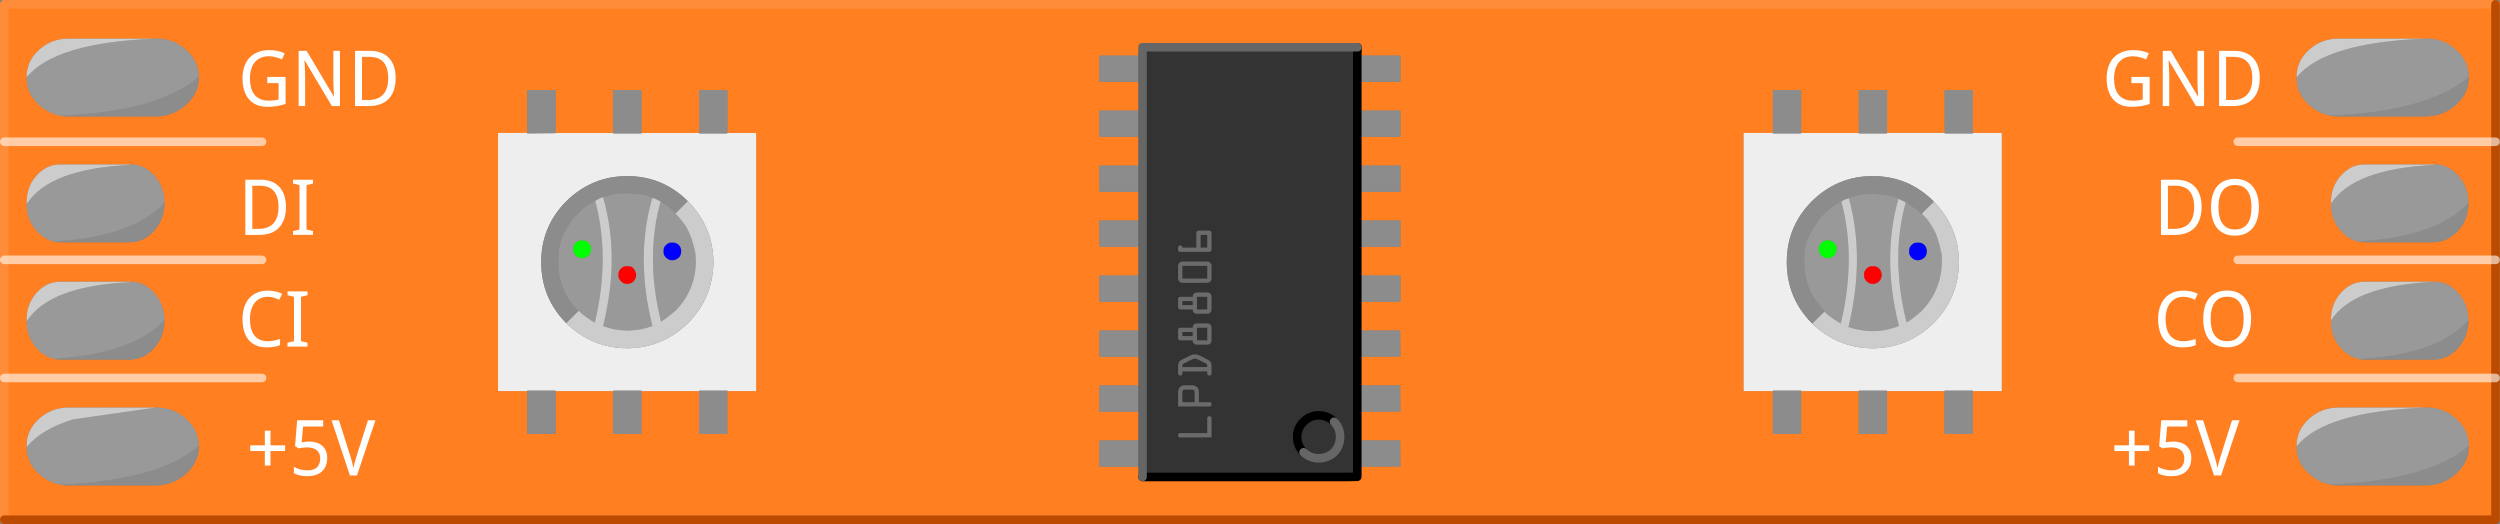 <svg xmlns="http://www.w3.org/2000/svg" xmlns:xml="http://www.w3.org/XML/1998/namespace" id="Layer_1" width="388.033" height="81.367" x="0" y="0" baseProfile="basic" version="1.1" viewBox="0 0 291.025 61.025" xml:space="preserve"><rect x="0" y="0" width="291.025" height="61.025" fill="#808080" stroke="none"/><path fill="#FF7F21" d="M290.5,0.475l0.025,0.021v60l-0.025,0.025H0.5L0.475,60.5v-60L0.5,0.475H290.5z M283.35,19.15h-8c-1.104-0.033-2.054,0.396-2.854,1.3c-0.79,0.888-1.173,1.955-1.146,3.2v0.05c-0.022,1.212,0.357,2.262,1.146,3.15c0.604,0.696,1.3,1.133,2.104,1.3c0.229,0,0.479,0.017,0.75,0.05h8c1.063-0.034,2-0.483,2.801-1.35c0.8-0.9,1.199-1.971,1.199-3.2c0-1.233-0.399-2.3-1.199-3.2C285.35,19.55,284.417,19.117,283.35,19.15z M0.5,60.525V60.5V44V30.25V16.5v-16h290h0.025H290.5H0.5v16v13.75V44v16.5V60.525z M290.5,0.5v16v13.75V44v16.5H0.5h290V44V30.25V16.5V0.5z M267.35,9v0.05c-0.021,1.216,0.463,2.266,1.446,3.15c0.771,0.7,1.65,1.133,2.65,1.3c0.3,0.033,0.6,0.05,0.9,0.05h10c1.363,0,2.551-0.446,3.551-1.35s1.5-1.967,1.5-3.2c0-1.229-0.5-2.3-1.5-3.2c-0.988-0.889-2.155-1.318-3.5-1.3h-0.051h-10c-1.367-0.033-2.554,0.4-3.554,1.3C267.813,6.688,267.33,7.755,267.35,9z M283.35,32.8h-8c-1.104-0.029-2.054,0.4-2.854,1.304c-0.79,0.888-1.173,1.955-1.146,3.196v0.054c-0.022,1.212,0.357,2.262,1.146,3.146c0.604,0.667,1.3,1.104,2.104,1.3c0.229,0.034,0.479,0.054,0.75,0.054h8c1.063,0,2-0.45,2.801-1.354c0.8-0.896,1.199-1.967,1.199-3.2c0-1.229-0.399-2.3-1.199-3.196C285.35,33.2,284.417,32.767,283.35,32.8z M267.35,51.95V52c-0.021,1.212,0.463,2.266,1.446,3.15c0.771,0.7,1.65,1.133,2.65,1.3c0.3,0.033,0.6,0.05,0.9,0.05h10c1.363,0,2.551-0.45,3.551-1.35c1-0.9,1.5-1.967,1.5-3.2s-0.5-2.3-1.5-3.2c-0.988-0.889-2.155-1.322-3.5-1.3h-0.051h-10c-1.367-0.034-2.554,0.4-3.554,1.3C267.813,49.638,267.33,50.705,267.35,51.95z M260.5,44h30H260.5z M260.5,30.25h30H260.5z M260.5,16.5h30H260.5z M226.375,15.475h-6.7V10.5l-0.021-0.021h-3.25l-0.025,0.021v4.979h-6.698V10.5l-0.023-0.021h-3.25l-0.025,0.021v4.979H203l-0.021,0.021v30L203,45.525h3.375V50.5l0.025,0.025h3.25l0.021-0.025v-4.975h6.7V50.5l0.025,0.025h3.25l0.021-0.025v-4.975h6.7V50.5l0.025,0.025h3.25l0.021-0.025v-4.975H233l0.025-0.025v-30L233,15.475h-3.325V10.5l-0.021-0.021h-3.25l-0.025,0.021L226.375,15.475L226.375,15.475z M158.025,6.475V5.5L158,5.475h-25L132.975,5.5v0.979H128L127.975,6.5v3L128,9.525h4.979v3.35H128l-0.021,0.025v3L128,15.925h4.979v3.354H128l-0.021,0.021v3L128,22.325h4.979v3.35H128l-0.021,0.025v3L128,28.725h4.979v3.35H128l-0.021,0.025v3L128,35.125h4.979v3.354H128l-0.021,0.021v3L128,41.525h4.979v3.35H128l-0.021,0.025v3L128,47.925h4.979v3.354H128l-0.021,0.021v3L128,54.325h4.979V55.5L133,55.525h23.854H158l0.025-0.025v-1.175l5-0.025L163,51.275h-4.975v-3.354l5-0.021L163,44.875h-4.975v-3.35l5-0.025L163,38.475h-4.975v-3.354H163l0.025-0.021v-3L163,32.075h-4.975v-3.35H163l0.025-0.025v-3L163,25.675h-4.975v-3.35H163l0.025-0.025v-3L163,19.275h-4.975v-3.354H163l0.025-0.021v-3L163,12.875h-4.975v-3.35H163l0.025-0.025v-3L163,6.475H158.025z M84.675,15.475V10.5l-0.021-0.021H81.4L81.375,10.5v4.979h-6.7V10.5l-0.021-0.021H71.4L71.375,10.5v4.979h-6.7V10.5l-0.021-0.021H61.4L61.375,10.5v4.979H58L57.975,15.5v30L58,45.525h3.375V50.5l0.025,0.025l3.271-0.025v-4.975h6.7V50.5l0.025,0.025h3.25l0.021-0.025v-4.975h6.7V50.5l0.025,0.025h3.25l0.021-0.025v-4.975H88l0.025-0.025v-30L88,15.475H84.675z M23.15,9c0-1.229-0.5-2.3-1.5-3.2c-1-0.896-2.187-1.333-3.55-1.3h-10C6.733,4.467,5.55,4.9,4.55,5.8C3.563,6.688,3.08,7.755,3.1,9v0.05C3.08,10.262,3.563,11.312,4.55,12.2c0.771,0.7,1.65,1.133,2.65,1.3c0.3,0.033,0.6,0.05,0.9,0.05h10c1.363,0,2.55-0.446,3.55-1.35S23.15,10.233,23.15,9z M6.4,28.15c0.229,0.033,0.467,0.05,0.7,0.05h8c1.1,0,2.05-0.45,2.85-1.35c0.8-0.9,1.2-1.971,1.2-3.2c0-1.233-0.4-2.3-1.2-3.2c-0.788-0.887-1.721-1.32-2.8-1.3H7.1C6,19.117,5.05,19.55,4.25,20.45c-0.79,0.888-1.173,1.955-1.146,3.2v0.05c-0.022,1.212,0.357,2.262,1.146,3.15C4.883,27.55,5.6,27.983,6.4,28.15z M6.4,41.8c0.229,0.034,0.467,0.054,0.7,0.054h8c1.1,0,2.05-0.45,2.85-1.354c0.8-0.896,1.2-1.967,1.2-3.2c0-1.229-0.4-2.3-1.2-3.196c-0.788-0.89-1.721-1.32-2.8-1.304H7.1C6,32.767,5.05,33.2,4.25,34.1C3.46,34.988,3.077,36.055,3.1,37.3v0.054c-0.022,1.21,0.359,2.26,1.148,3.146C4.883,41.2,5.6,41.633,6.4,41.8z M3.1,52c-0.021,1.212,0.463,2.266,1.446,3.15c0.771,0.7,1.65,1.133,2.65,1.3c0.3,0.033,0.6,0.05,0.9,0.05h10c1.363,0,2.55-0.45,3.55-1.35c1-0.9,1.5-1.967,1.5-3.2s-0.5-2.3-1.5-3.2c-1-0.896-2.187-1.333-3.55-1.3h-10c-1.367-0.034-2.554,0.4-3.554,1.3c-0.983,0.892-1.47,1.955-1.446,3.2L3.1,52L3.1,52z M0.5,44h30H0.5z M0.5,30.25h30H0.5z M0.5,16.5h30H0.5z"/><path fill="#EEE" d="M219.675,15.475h6.7V15.5l0.025,0.025h3.25l0.021-0.025v-0.021H233l0.025,0.021v30L233,45.525h-3.325V45.5l-0.021-0.021h-3.25l-0.025,0.021v0.025h-6.698V45.5l-0.023-0.021h-3.25l-0.025,0.021v0.025h-6.697V45.5l-0.024-0.021h-3.25l-0.025,0.021v0.025H203l-0.021-0.025v-30L203,15.475h3.375V15.5l0.025,0.025h3.25l0.021-0.025v-0.021h6.7V15.5l0.025,0.025h3.25l0.021-0.025v-0.022L219.675,15.475L219.675,15.475z M225.1,23.45c-1.971-1.967-4.333-2.95-7.104-2.95c-2.729,0-5.1,0.983-7.1,2.95c-1.937,1.966-2.9,4.316-2.9,7.05c0,2.771,0.967,5.133,2.9,7.104l0.05,0.05c1.966,1.896,4.316,2.867,7.05,2.896c2.771-0.029,5.133-1.017,7.104-2.946c1.933-1.971,2.917-4.333,2.946-7.104C228.017,27.767,227.033,25.417,225.1,23.45z M84.675,45.525V45.5l-0.021-0.021H81.4L81.375,45.5v0.025h-6.7V45.5l-0.021-0.021H71.4L71.375,45.5v0.025h-6.7V45.5l-0.021-0.021H61.4L61.375,45.5v0.025H58L57.975,45.5v-30L58,15.475h3.375V15.5l0.025,0.025l3.271-0.025v-0.021h6.7V15.5l0.025,0.025h3.25l0.021-0.025v-0.021h6.7V15.5l0.025,0.025h3.25l0.021-0.025v-0.021H88l0.025,0.021v30L88,45.525H84.675z M65.95,37.65c1.966,1.896,4.316,2.867,7.05,2.896c2.771-0.029,5.133-1.017,7.104-2.946c1.933-1.971,2.917-4.333,2.946-7.104c-0.029-2.729-1.017-5.083-2.946-7.05C78.133,21.483,75.767,20.5,73,20.5c-2.729,0-5.1,0.983-7.1,2.95c-1.937,1.966-2.9,4.316-2.9,7.05c0,2.771,0.967,5.133,2.9,7.104L65.95,37.65z"/><path fill="#8C8C8C" d="M274.6,28.15V28.1c5.966-0.333,10.216-1.817,12.75-4.45c0,1.229-0.399,2.3-1.199,3.2c-0.801,0.863-1.733,1.312-2.801,1.35h-8C275.083,28.167,274.833,28.15,274.6,28.15z M287.4,9c0,1.233-0.5,2.3-1.5,3.2s-2.188,1.35-3.551,1.35h-10c-0.304,0-0.604-0.017-0.9-0.05v-0.05c7.434-0.333,12.733-1.817,15.899-4.45H287.4z M274.6,41.8c3-0.167,5.563-0.613,7.696-1.35c2.104-0.733,3.783-1.784,5.054-3.15c0,1.233-0.399,2.304-1.199,3.2c-0.801,0.9-1.733,1.354-2.801,1.354h-8C275.083,41.85,274.833,41.833,274.6,41.8z M271.45,56.45V56.4c7.434-0.333,12.733-1.816,15.899-4.45h0.051c0,1.233-0.5,2.3-1.5,3.2c-1,0.896-2.188,1.35-3.551,1.35h-10C272.05,56.5,271.75,56.483,271.45,56.45z M229.675,15.475V15.5l-0.021,0.025h-3.25l-0.025-0.025v-0.021V10.5l0.025-0.021h3.25l0.021,0.021V15.475z M209.675,45.525V50.5l-0.021,0.025h-3.25l-0.025-0.025v-4.975V45.5l0.025-0.021h3.25l0.021,0.021V45.525z M216.375,45.525V45.5l0.025-0.021h3.25l0.021,0.021v0.025V50.5l-0.021,0.025h-3.25l-0.025-0.025V45.525z M226.375,45.525V45.5l0.025-0.021h3.25l0.021,0.021v0.025V50.5l-0.021,0.025h-3.25l-0.025-0.025V45.525z M206.375,15.475V10.5l0.025-0.021h3.25l0.021,0.021v4.979V15.5l-0.021,0.025h-3.25l-0.025-0.025V15.475z M219.675,15.475V15.5l-0.021,0.025h-3.25l-0.025-0.025v-0.021V10.5l0.025-0.021h3.25l0.021,0.021V15.475z M210.95,37.65l-0.05-0.05c-1.937-1.971-2.9-4.333-2.9-7.104c0-2.729,0.967-5.083,2.9-7.05c2-1.967,4.367-2.95,7.1-2.95c2.771,0,5.133,0.983,7.104,2.95v0.05l-1.375,1.375L223.7,24.9h-0.05c-0.3-0.3-0.604-0.55-0.9-0.75c-0.3-0.233-0.6-0.437-0.896-0.604c-0.32-0.156-0.611-0.301-0.875-0.425L220.95,23.1l-0.7-0.25l-0.7-0.15L218,22.55c-0.5,0-0.979,0.034-1.45,0.104c-0.466,0.1-0.896,0.229-1.3,0.396c-0.02,0.01-0.037,0.019-0.05,0.025c-0.316,0.093-0.6,0.218-0.85,0.375c-0.367,0.167-0.721,0.383-1.054,0.65c-0.333,0.229-0.646,0.5-0.946,0.8c-0.333,0.333-0.637,0.717-0.9,1.146c-0.934,1.271-1.4,2.554-1.4,3.854v0.6c0,2.2,0.771,4.083,2.304,5.65l0.05,0.05v0.05l-0.025,0.025L211,37.65H210.95z M158.025,6.475H163l0.025,0.021v3L163,9.525h-4.975H158v-3.05H158.025z M158,9.525L157.975,9.5v-3L158,6.475V9.525z M158,15.925v-3.05h0.025H163l0.025,0.025v3L163,15.925h-4.975H158l-0.021-0.021v-3L158,12.875V15.925z M158.025,19.275H163l0.025,0.021v3L163,22.325h-4.975H158l-0.021-0.025v-3L158,19.275v3.05v-3.05H158.025z M158,28.725l-0.021-0.025v-3L158,25.675V28.725v-3.054h0.025H163l0.025,0.025v3L163,28.725h-4.975H158z M158.025,32.075H163l0.025,0.025v3L163,35.125h-4.975H158v-3.05v3.05l-0.021-0.021v-3L158,32.075H158.025z M158,38.475h0.025H163l0.025,3.021l-5,0.025H158V38.475v3.05l-0.021-0.025v-3L158,38.475z M158,47.925l-0.021-0.021v-3L158,44.875V47.925v-3.05h0.025H163l0.025,3.025l-5,0.021L158,47.925L158,47.925z M158.025,54.325H158l-0.021-0.025v-3L158,51.275h0.025H163l0.025,3.021L158.025,54.325z M132.975,51.275H133v3.05v-3.05l0.025,0.021v3L133,54.325h-0.021H128l-0.021-0.025v-3L128,51.275H132.975z M133,47.925h-0.021H128l-0.021-0.021v-3L128,44.875h4.979H133l0.025,0.025v3L133,47.925v-3.05V47.925z M133,41.525h-0.021H128l-0.021-0.025v-3L128,38.475h4.979H133l0.025,0.021v3L133,41.525v-3.05V41.525z M133,35.125h-0.021H128l-0.021-0.021v-3L128,32.075h4.979H133l0.025,0.025v3L133,35.125v-3.05V35.125z M133,28.725h-0.021H128l-0.021-0.025v-3L128,25.675h4.979H133l0.025,0.025v3L133,28.725v-3.054V28.725z M133,22.325h-0.021H128l-0.021-0.025v-3L128,19.275h4.979H133l0.025,0.021v3L133,22.325v-3.05V22.325z M133,15.925h-0.021H128l-0.021-0.021v-3L128,12.875h4.979H133l0.025,0.025v3L133,15.925v-3.05V15.925z M132.975,6.475H133v3.05v-3.05l0.025,0.021v3L133,9.525h-0.021H128L127.975,9.5v-3L128,6.475H132.975z M141.8,15.45c-0.229-0.167-0.479-0.25-0.75-0.25c-0.267,0-0.517,0.083-0.75,0.25c-0.196,0.167-0.3,0.383-0.3,0.65l0.25,0.6c0.167,0.167,0.417,0.25,0.75,0.25c0.367,0,0.633-0.083,0.8-0.25c0.2-0.133,0.304-0.35,0.304-0.65C142.1,15.817,142,15.617,141.8,15.45z M139.9,14.95c0.333-0.267,0.717-0.4,1.146-0.4c0.438,0,0.817,0.137,1.15,0.4c0.267,0.267,0.4,0.633,0.4,1.1c0,0.534-0.188,0.938-0.554,1.2c-0.396,0.3-0.946,0.45-1.646,0.45c-0.937,0-1.633-0.217-2.104-0.65c-0.562-0.466-0.85-1.062-0.85-1.8c0-0.167,0.017-0.333,0.05-0.5c0.033-0.063,0.117-0.117,0.25-0.146c0.167,0,0.25,0.167,0.25,0.5c0,0.133,0.021,0.279,0.05,0.446c0.034,0.4,0.233,0.733,0.604,1c0.396,0.304,0.833,0.471,1.3,0.5l-0.4-0.446L139.4,16C139.4,15.6,139.567,15.25,139.9,14.95z M140.3,30.55c0,0.304,0.083,0.521,0.25,0.65c0.167,0.2,0.387,0.3,0.65,0.3c0.3,0,0.517-0.1,0.65-0.3l0.25-0.65c0-0.333-0.083-0.562-0.25-0.696c-0.137-0.2-0.354-0.304-0.65-0.304c-0.267,0-0.483,0.104-0.65,0.304C140.383,29.983,140.3,30.217,140.3,30.55z M139.5,29.85l-0.646-0.25l-0.604,0.25c-0.167,0.167-0.25,0.396-0.25,0.696c0,0.271,0.083,0.483,0.25,0.65l0.604,0.25l0.646-0.25l0.25-0.65C139.75,30.317,139.667,30.083,139.5,29.85z M137.45,30.55c0-0.433,0.133-0.812,0.4-1.146c0.267-0.271,0.583-0.4,0.946-0.4l0.7,0.15l0.5,0.6l0.45-0.6l0.75-0.2c0.466,0,0.816,0.15,1.05,0.45c0.233,0.229,0.354,0.617,0.354,1.146c0,0.5-0.117,0.867-0.354,1.104c-0.3,0.3-0.646,0.45-1.05,0.45l-0.75-0.2L140,31.3l-0.5,0.604l-0.646,0.146c-0.4,0-0.733-0.133-1-0.396C137.583,31.317,137.45,30.95,137.45,30.55z M141.85,25.05c-0.137-0.196-0.354-0.3-0.65-0.3c-0.267,0-0.483,0.104-0.65,0.3c-0.167,0.137-0.25,0.367-0.25,0.7c0,0.3,0.083,0.521,0.25,0.65c0.167,0.2,0.387,0.3,0.65,0.3c0.3,0,0.517-0.1,0.65-0.3l0.25-0.65C142.1,25.417,142.017,25.183,141.85,25.05z M138.8,24.2l0.7,0.15l0.5,0.6l0.45-0.6l0.75-0.2c0.466,0,0.816,0.146,1.05,0.45c0.233,0.229,0.354,0.613,0.354,1.146c0,0.5-0.117,0.867-0.354,1.104c-0.3,0.3-0.646,0.446-1.05,0.446l-0.75-0.196L140,26.5l-0.5,0.604l-0.646,0.146c-0.4,0-0.733-0.133-1-0.396c-0.271-0.333-0.4-0.7-0.4-1.104c0-0.433,0.133-0.813,0.4-1.146C138.117,24.333,138.433,24.2,138.8,24.2z M138.85,24.8l-0.604,0.25c-0.167,0.167-0.25,0.4-0.25,0.7c0,0.271,0.083,0.483,0.25,0.65l0.604,0.25l0.646-0.25l0.25-0.65c0-0.229-0.083-0.467-0.25-0.7L138.85,24.8z M140.05,21.9c0.604,0,1.104-0.083,1.5-0.25c0.367-0.2,0.554-0.437,0.554-0.7c0-0.3-0.188-0.55-0.554-0.75c-0.396-0.167-0.896-0.25-1.5-0.25c-0.6,0-1.1,0.083-1.5,0.25c-0.333,0.2-0.5,0.45-0.5,0.75c0,0.267,0.167,0.5,0.5,0.7C138.95,21.817,139.45,21.9,140.05,21.9z M140.05,19.3c0.833,0,1.471,0.15,1.9,0.45s0.65,0.7,0.65,1.2c0,0.466-0.221,0.85-0.65,1.15c-0.4,0.267-1.034,0.396-1.9,0.396c-0.833,0-1.466-0.133-1.896-0.396c-0.467-0.304-0.7-0.688-0.7-1.15c0-0.5,0.233-0.9,0.7-1.2C138.65,19.45,139.283,19.3,140.05,19.3z M141.95,43.45h-1c-0.133,0-0.267-0.017-0.4-0.05c-0.029-0.066-0.05-0.15-0.05-0.25l0.05-0.2c0.034-0.034,0.117-0.05,0.25-0.05h1.45c0.067,0,0.133,0.017,0.2,0.05c0.033,0.033,0.05,0.1,0.05,0.2V46.8c0,0.067-0.017,0.15-0.05,0.25c-0.034,0.034-0.1,0.054-0.2,0.054c-0.063,0-0.133-0.033-0.2-0.104c-0.062-0.1-0.1-0.217-0.1-0.35v-0.5h-3.5v0.5c0,0.133-0.017,0.25-0.05,0.35c-0.066,0.067-0.15,0.104-0.25,0.104l-0.2-0.054c-0.034-0.029-0.05-0.113-0.05-0.25v-2.1c0-0.067,0.017-0.133,0.05-0.2c0.033-0.033,0.1-0.063,0.2-0.1c0.1,0,0.184,0.033,0.25,0.1c0.033,0.133,0.05,0.271,0.05,0.4v0.646h3.5V43.45z M140.25,40.05c0-0.433-0.063-0.729-0.2-0.896c-0.133-0.2-0.363-0.3-0.696-0.3c-0.271,0-0.483,0.1-0.65,0.3c-0.167,0.229-0.25,0.533-0.25,0.896v0.75h1.8L140.25,40.05L140.25,40.05z M141.95,39.95c0-0.067,0.033-0.15,0.1-0.25c0.034-0.034,0.104-0.067,0.2-0.1c0.067,0,0.133,0.029,0.2,0.1c0.033,0.1,0.05,0.2,0.05,0.3v1.9c0,0.063-0.017,0.133-0.05,0.2c-0.034,0.029-0.1,0.062-0.2,0.1c-0.063,0-0.133-0.034-0.2-0.1c-0.029-0.033-0.062-0.104-0.1-0.2v-0.5h-3.5v0.25c0,0.167-0.017,0.313-0.05,0.45c-0.066,0.062-0.15,0.1-0.25,0.1c-0.033,0-0.104-0.034-0.2-0.1c-0.034-0.033-0.05-0.104-0.05-0.2v-1.8c0-0.637,0.117-1.117,0.35-1.45c0.271-0.333,0.633-0.5,1.104-0.5c0.467,0,0.812,0.167,1.05,0.5c0.267,0.367,0.396,0.85,0.396,1.45V40.8h1.15V39.95z M141.55,34.35c-0.229-0.304-0.683-0.45-1.35-0.45c-0.6,0-1.05,0.146-1.35,0.45c-0.271,0.333-0.4,0.812-0.4,1.446v0.45h3.5c0.033-0.033,0.05-0.117,0.05-0.25v-0.25C142,35.117,141.85,34.65,141.55,34.35z M140.2,33.25l1,0.2l0.75,0.45l0.45,0.75l0.1,2.396c0,0.067-0.017,0.137-0.05,0.2c-0.034,0.033-0.1,0.067-0.2,0.104c-0.063,0-0.133-0.033-0.2-0.104c-0.062-0.1-0.1-0.2-0.1-0.3v-0.1h-3.5v0.1c0,0.1-0.017,0.2-0.05,0.3c-0.066,0.067-0.15,0.104-0.25,0.104c-0.033,0-0.104-0.033-0.2-0.104c-0.034-0.033-0.05-0.1-0.05-0.2V35.4c0-0.633,0.2-1.15,0.6-1.55C138.967,33.45,139.533,33.25,140.2,33.25z M81.375,15.475V10.5l0.025-0.021h3.25l0.021,0.021v4.979V15.5l-0.021,0.025H81.4L81.375,15.5V15.475z M81.375,45.525V45.5l0.025-0.021h3.25l0.021,0.021v0.025V50.5l-0.021,0.025H81.4L81.375,50.5V45.525z M64.675,45.525V50.5L61.4,50.525L61.375,50.5v-4.975V45.5l0.025-0.021h3.25l0.021,0.021L64.675,45.525L64.675,45.525z M71.375,45.525V45.5l0.025-0.021h3.25l0.021,0.021v0.025V50.5l-0.021,0.025H71.4L71.375,50.5V45.525z M64.675,15.475V15.5L61.4,15.525L61.375,15.5v-0.021V10.5l0.025-0.021h3.25l0.021,0.021L64.675,15.475L64.675,15.475z M74.675,15.475V15.5l-0.021,0.025H71.4L71.375,15.5v-0.021V10.5l0.025-0.021h3.25l0.021,0.021L74.675,15.475L74.675,15.475z M158,51.275v3.05V51.275z M67.325,36.225L65.95,37.6v0.05L65.9,37.6C63.967,35.633,63,33.267,63,30.5c0-2.729,0.967-5.083,2.9-7.05c2-1.967,4.367-2.95,7.1-2.95c2.771,0,5.133,0.983,7.104,2.95H80.05l-1.375,1.375c-0.292-0.29-0.583-0.548-0.875-0.775c-0.3-0.229-0.6-0.433-0.896-0.6s-0.604-0.3-0.9-0.4c-0.467-0.196-0.949-0.35-1.449-0.446L73,22.5c-0.5-0.033-0.979,0-1.45,0.104c-0.45,0.062-0.896,0.188-1.321,0.375L70.2,22.95c-0.322,0.096-0.613,0.238-0.875,0.425L69.3,23.35c-0.363,0.196-0.716,0.417-1.05,0.646c-0.334,0.233-0.646,0.521-0.95,0.854c-0.363,0.333-0.683,0.696-0.946,1.1C65.45,27.25,65,28.567,65,29.9v0.6c-0.033,2.2,0.733,4.104,2.3,5.7L67.325,36.225z M7.2,13.5v-0.05c3.7-0.167,6.883-0.617,9.55-1.35C19.417,11.333,21.533,10.3,23.1,9h0.05c0,1.233-0.5,2.3-1.5,3.2s-2.187,1.35-3.55,1.35h-10C7.8,13.55,7.5,13.533,7.2,13.5z M19.15,23.65c0,1.229-0.4,2.3-1.2,3.2c-0.8,0.896-1.75,1.35-2.85,1.35h-8c-0.233,0-0.471-0.017-0.7-0.05V28.1c2.934-0.167,5.467-0.617,7.6-1.354c2.133-0.729,3.833-1.767,5.104-3.1L19.15,23.65L19.15,23.65z M19.15,37.3c0,1.233-0.4,2.304-1.2,3.2c-0.8,0.9-1.75,1.354-2.85,1.354h-8c-0.233,0-0.471-0.021-0.7-0.054v-0.05c2.934-0.167,5.467-0.617,7.6-1.35c2.133-0.733,3.833-1.771,5.104-3.104L19.15,37.3L19.15,37.3z M7.2,56.45V56.4c3.7-0.167,6.883-0.617,9.55-1.354c2.667-0.729,4.783-1.767,6.354-3.1h0.05c0,1.233-0.5,2.3-1.5,3.2c-1,0.896-2.187,1.35-3.55,1.35h-10C7.8,56.5,7.5,56.483,7.2,56.45z"/><path fill="#333" d="M158.025,9.525v3.35H158v-3.35H158.025z M158,6.475L157.975,6.5v3L158,9.525v3.35l-0.021,0.025v3L158,15.925h0.025v3.354H158v-3.354v3.354l-0.021,0.021v3L158,22.325v3.35l-0.021,0.025v3L158,28.725h0.025v3.35H158v-3.35v3.35l-0.021,0.025v3L158,35.125v3.354v-3.354h0.025v3.354H158l-0.021,0.021v3L158,41.525h0.025v3.35H158l-0.021,0.025v3L158,47.925h0.025v3.354H158l-0.021,0.021v3L158,54.325V55.5l-1.146,0.025H133l-0.021-0.025v-1.175H133v1.2v-1.2l0.025-0.025v-3L133,51.275h-0.021v-3.354H133l0.025-0.021v-3L133,44.875v-3.35l0.025-0.025v-3L133,38.475v-3.354l0.025-0.021v-3L133,32.075v-3.35l0.025-0.025v-3L133,25.675v-3.35l0.025-0.025v-3L133,19.275v-3.354l0.025-0.021v-3L133,12.875v-3.35l0.025-0.025v-3L133,6.475V5.5h25.025H133v0.979h-0.021V5.5L133,5.475h25l0.025,0.021v0.979H158l0.025-0.979L158,6.475z M158.025,22.325v3.35H158v-3.35H158.025z M158,54.325h0.025V55.5L158,55.525h-1.146L158,55.5V54.325z M133,44.875h-0.021v-3.35H133V44.875z M133,38.475h-0.021v-3.354H133V38.475z M133,32.075h-0.021v-3.35H133V32.075z M133,25.675h-0.021v-3.35H133V25.675z M133,19.275h-0.021v-3.354H133V19.275z M133,9.525v3.35h-0.021v-3.35H133z M133,47.925v3.354V47.925z M155.3,49.1c0.471,0.467,0.7,1.05,0.7,1.75c0,0.696-0.229,1.3-0.7,1.8c-0.5,0.467-1.1,0.7-1.8,0.7c-0.667,0-1.25-0.233-1.75-0.7c-0.5-0.5-0.75-1.104-0.75-1.8c0-0.7,0.25-1.283,0.75-1.75c0.5-0.5,1.083-0.75,1.75-0.75C154.2,48.35,154.8,48.6,155.3,49.1c-0.5-0.5-1.1-0.75-1.8-0.75c-0.667,0-1.25,0.25-1.75,0.75c-0.5,0.467-0.75,1.05-0.75,1.75c0,0.696,0.25,1.3,0.75,1.8c0.5,0.467,1.083,0.7,1.75,0.7c0.7,0,1.3-0.233,1.8-0.7c0.471-0.5,0.7-1.104,0.7-1.8C156,50.15,155.767,49.567,155.3,49.1z M158,44.875v-3.35V44.875z M158,51.275v-3.354V51.275z"/><path fill="#999" d="M287.35,23.65c-2.533,2.633-6.783,4.117-12.75,4.45v0.05c-0.804-0.167-1.5-0.604-2.104-1.3c-0.789-0.892-1.172-1.938-1.146-3.15c1.767-2.7,5.766-4.2,12-4.5v-0.05c1.063-0.033,2,0.396,2.801,1.3C286.95,21.35,287.35,22.417,287.35,23.65z M271.45,13.5c-1-0.167-1.883-0.6-2.65-1.3c-0.982-0.888-1.47-1.938-1.446-3.15V9c2.196-2.7,7.196-4.2,15-4.5h0.051c1.345-0.021,2.512,0.411,3.5,1.3c1,0.9,1.5,1.971,1.5,3.2h-0.051c-3.166,2.633-8.47,4.117-15.899,4.45L271.45,13.5L271.45,13.5z M271.35,37.3c1.729-2.696,5.729-4.196,12-4.5c1.063-0.029,2,0.4,2.801,1.304c0.8,0.896,1.199,1.967,1.199,3.196c-1.271,1.367-2.949,2.417-5.054,3.15c-2.133,0.733-4.696,1.183-7.696,1.35c-0.804-0.196-1.5-0.633-2.104-1.3c-0.789-0.888-1.172-1.938-1.146-3.146V37.3z M267.35,51.95c2.196-2.7,7.196-4.2,15-4.5h0.051c1.345-0.022,2.512,0.411,3.5,1.3c1,0.9,1.5,1.967,1.5,3.2h-0.051c-3.166,2.633-8.47,4.117-15.899,4.45v0.05c-1-0.167-1.883-0.6-2.65-1.3c-0.982-0.888-1.47-1.938-1.446-3.15L267.35,51.95L267.35,51.95z M223.725,24.875c0.225,0.229,0.446,0.468,0.675,0.729c0.2,0.267,0.383,0.55,0.55,0.85c0.233,0.367,0.433,0.8,0.6,1.3s0.317,1.083,0.45,1.75l0.05,0.3L226,29.85l0.05,0.05v0.6c-0.029,2.2-0.812,4.104-2.35,5.7c-0.567,0.5-1.15,0.95-1.75,1.35c-1.263-5.016-1.296-9.683-0.1-14c0.3,0.167,0.6,0.367,0.896,0.604c0.3,0.2,0.604,0.45,0.9,0.75h0.05L223.725,24.875z M214.35,23.45c1.163,4.383,1.146,9.1-0.054,14.15l-0.05,0.05c-0.333-0.2-0.667-0.417-1-0.65c-0.323-0.226-0.615-0.468-0.875-0.725l0.025-0.025V36.2l-0.05-0.05c-1.533-1.566-2.304-3.45-2.304-5.65v-0.6c0-1.3,0.471-2.583,1.4-3.854c0.267-0.433,0.565-0.812,0.899-1.146c0.301-0.3,0.614-0.566,0.947-0.8C213.633,23.833,213.983,23.617,214.35,23.45z M215.2,23.075c0.013-0.011,0.03-0.019,0.05-0.025c0.4-0.167,0.833-0.3,1.3-0.396c0.471-0.066,0.95-0.104,1.45-0.104l1.55,0.15l0.7,0.15l0.7,0.25l0.025,0.021L221,23.15c-1.3,4.563-1.283,9.479,0.05,14.75v0.05c-0.5,0.2-1,0.35-1.5,0.45c-0.5,0.1-1.017,0.146-1.55,0.146c-0.5,0-0.979-0.05-1.45-0.146c-0.5-0.066-0.966-0.187-1.396-0.354V38l0.05-0.05c1.269-5.3,1.283-10.233,0.05-14.8C215.219,23.119,215.203,23.094,215.2,23.075z M222.45,29.9l0.1,0.1c0.2,0.2,0.438,0.3,0.7,0.3c0.27,0,0.521-0.1,0.75-0.3l0.104-0.1c0.133-0.2,0.196-0.417,0.196-0.65c0-0.3-0.1-0.55-0.3-0.75c-0.229-0.2-0.479-0.283-0.75-0.25c-0.267-0.033-0.5,0.05-0.7,0.25c-0.229,0.2-0.333,0.45-0.3,0.75C222.217,29.483,222.283,29.7,222.45,29.9z M218,31c-0.267-0.033-0.5,0.05-0.7,0.25c-0.229,0.233-0.333,0.483-0.3,0.75c-0.033,0.271,0.067,0.521,0.3,0.75c0.2,0.2,0.438,0.3,0.7,0.3c0.3,0,0.55-0.1,0.75-0.3c0.2-0.229,0.3-0.479,0.3-0.75c0-0.267-0.1-0.517-0.3-0.75C218.55,31.05,218.3,30.967,218,31z M213.5,29.75c0.2-0.229,0.3-0.479,0.3-0.75c0-0.3-0.1-0.55-0.3-0.75c-0.229-0.2-0.479-0.283-0.75-0.25c-0.267-0.033-0.5,0.05-0.7,0.25c-0.229,0.2-0.333,0.45-0.3,0.75c-0.033,0.271,0.067,0.521,0.3,0.75l0.054,0.05c0.167,0.167,0.383,0.25,0.646,0.25C213.017,30.05,213.267,29.95,213.5,29.75z M67.325,36.225L67.3,36.2c-1.562-1.6-2.333-3.5-2.3-5.7v-0.6c0-1.333,0.45-2.65,1.354-3.95c0.267-0.4,0.583-0.767,0.946-1.1c0.304-0.333,0.617-0.617,0.95-0.854c0.333-0.229,0.687-0.45,1.05-0.646l0.025,0.021L69.3,23.4c1.167,4.396,1.15,9.117-0.05,14.146c-0.333-0.167-0.646-0.363-0.95-0.6c-0.333-0.233-0.633-0.483-0.896-0.75h-0.05L67.325,36.225z M76,23.05h-0.05L75.9,23.15c-1.3,4.563-1.283,9.5,0.05,14.8c-0.467,0.167-0.934,0.3-1.4,0.4c-0.5,0.062-1.017,0.113-1.55,0.146c-0.5-0.033-0.979-0.083-1.45-0.146c-0.466-0.104-0.917-0.233-1.35-0.4c1.333-5.3,1.35-10.25,0.05-14.85V23l-0.021-0.021c0.429-0.188,0.871-0.312,1.321-0.375C72.017,22.5,72.5,22.467,73,22.5l1.55,0.104C75.05,22.7,75.533,22.85,76,23.05z M78.675,24.825L78.65,24.85v0.05c0.467,0.467,0.883,0.979,1.25,1.55c0.2,0.367,0.396,0.816,0.6,1.35c0.167,0.5,0.317,1.067,0.45,1.7l0.05,1c-0.033,2.2-0.813,4.083-2.35,5.65c-0.271,0.229-0.55,0.467-0.854,0.7c-0.3,0.229-0.583,0.433-0.85,0.6c-1.233-4.967-1.25-9.633-0.05-14c0.3,0.167,0.6,0.367,0.896,0.6C78.092,24.277,78.383,24.535,78.675,24.825z M77.55,28.5c-0.229,0.2-0.333,0.45-0.3,0.75c-0.033,0.233,0.033,0.45,0.2,0.65l0.1,0.1c0.2,0.2,0.438,0.3,0.7,0.3c0.27,0,0.521-0.1,0.75-0.3l0.104-0.1c0.133-0.2,0.196-0.417,0.196-0.65c0-0.3-0.1-0.55-0.3-0.75c-0.229-0.2-0.479-0.283-0.75-0.25C77.983,28.217,77.75,28.3,77.55,28.5z M73,31c-0.267-0.033-0.5,0.05-0.7,0.25C72.07,31.483,71.967,31.733,72,32c-0.033,0.271,0.067,0.521,0.3,0.75c0.2,0.2,0.438,0.3,0.7,0.3c0.3,0,0.55-0.1,0.75-0.3c0.2-0.229,0.3-0.479,0.3-0.75c0-0.267-0.113-0.533-0.35-0.8C73.533,31.033,73.3,30.967,73,31z M68.5,28.25c-0.229-0.2-0.479-0.283-0.75-0.25c-0.267-0.033-0.5,0.05-0.7,0.25c-0.229,0.2-0.333,0.45-0.3,0.75c-0.033,0.271,0.067,0.521,0.3,0.75c0.2,0.2,0.438,0.3,0.7,0.3c0.27,0,0.521-0.1,0.75-0.3c0.2-0.229,0.3-0.479,0.3-0.75C68.8,28.7,68.7,28.45,68.5,28.25z M3.1,9C5.3,6.3,10.3,4.8,18.1,4.5c1.363-0.033,2.55,0.4,3.55,1.3c1,0.9,1.5,1.971,1.5,3.2H23.1c-1.567,1.3-3.688,2.333-6.354,3.104c-2.667,0.729-5.85,1.183-9.55,1.35v0.05c-1-0.167-1.883-0.6-2.65-1.3C3.564,11.312,3.08,10.262,3.1,9.05V9z M15.15,19.15c1.079-0.021,2.012,0.414,2.8,1.3c0.8,0.9,1.2,1.966,1.2,3.2H19.1c-1.271,1.333-2.971,2.367-5.104,3.1c-2.133,0.733-4.667,1.187-7.6,1.354v0.05c-0.8-0.167-1.521-0.604-2.15-1.3c-0.787-0.892-1.17-1.94-1.146-3.152h0.05C4.917,21,8.9,19.5,15.1,19.2L15.15,19.15z M6.4,41.8c-0.8-0.167-1.521-0.6-2.15-1.3C3.461,39.612,3.078,38.562,3.1,37.35h0.05c1.767-2.7,5.75-4.2,11.95-4.5l0.05-0.054c1.079-0.02,2.012,0.414,2.8,1.304c0.8,0.896,1.2,1.967,1.2,3.196H19.1c-1.268,1.336-2.968,2.37-5.101,3.104c-2.133,0.729-4.667,1.184-7.6,1.35V41.8z M23.15,51.95H23.1c-1.567,1.333-3.688,2.367-6.354,3.1c-2.667,0.733-5.85,1.188-9.55,1.354v0.05c-1-0.167-1.883-0.6-2.65-1.3C3.563,54.262,3.08,53.212,3.1,52h0.05c1.095-1.344,2.878-2.398,5.35-3.175L18.1,47.45c1.363-0.034,2.55,0.4,3.55,1.3C22.65,49.65,23.15,50.717,23.15,51.95z"/><path fill="#CCC" d="M283.35,19.15v0.05c-6.233,0.3-10.233,1.8-12,4.5v-0.05c-0.023-1.245,0.356-2.312,1.146-3.2c0.8-0.9,1.75-1.333,2.854-1.3H283.35z M283.35,32.8c-6.271,0.304-10.27,1.804-12,4.5c-0.023-1.241,0.356-2.312,1.146-3.196c0.8-0.9,1.75-1.333,2.854-1.304H283.35z M267.35,9c-0.021-1.245,0.463-2.312,1.446-3.2c1-0.896,2.188-1.333,3.554-1.3h10C274.55,4.8,269.55,6.3,267.35,9z M282.35,47.45c-7.804,0.3-12.804,1.8-15,4.5c-0.021-1.246,0.463-2.312,1.446-3.2c1-0.896,2.188-1.333,3.554-1.3H282.35z M220.975,23.125c0.264,0.124,0.555,0.269,0.875,0.425c-1.196,4.317-1.163,8.984,0.1,14c0.6-0.396,1.183-0.85,1.75-1.35c1.533-1.6,2.316-3.5,2.35-5.7v-0.6L226,29.85l0.05-0.054L226,29.5c-0.133-0.667-0.283-1.25-0.45-1.75s-0.363-0.933-0.6-1.3c-0.167-0.3-0.35-0.583-0.55-0.85c-0.229-0.261-0.45-0.499-0.675-0.729L225.1,23.5v-0.05c1.933,1.966,2.917,4.316,2.946,7.05c-0.029,2.771-1.017,5.133-2.946,7.104c-1.971,1.933-4.333,2.917-7.104,2.946c-2.729-0.029-5.083-1-7.05-2.896H211l1.375-1.375c0.26,0.257,0.552,0.499,0.875,0.725c0.333,0.233,0.667,0.45,1,0.65l0.05-0.05c1.196-5.054,1.217-9.771,0.054-14.15c0.25-0.157,0.53-0.282,0.85-0.375c0.002,0.021,0.021,0.044,0.05,0.075c1.233,4.563,1.219,9.5-0.05,14.8L215.15,38v0.05c0.434,0.167,0.896,0.284,1.396,0.354c0.471,0.1,0.95,0.146,1.45,0.146c0.533,0,1.05-0.05,1.55-0.146c0.5-0.104,1-0.25,1.5-0.45V37.9c-1.333-5.271-1.35-10.187-0.05-14.75L220.975,23.125z M70.225,22.975L70.25,23V23.1c1.3,4.6,1.283,9.55-0.05,14.85c0.433,0.167,0.883,0.3,1.35,0.4c0.471,0.062,0.95,0.113,1.45,0.146c0.533-0.033,1.05-0.083,1.55-0.146c0.471-0.104,0.938-0.233,1.4-0.4c-1.333-5.3-1.35-10.233-0.05-14.8l0.05-0.104H76c0.3,0.104,0.604,0.233,0.9,0.4c-1.2,4.367-1.187,9.033,0.05,14c0.267-0.167,0.55-0.367,0.85-0.6c0.304-0.233,0.583-0.471,0.854-0.7c1.533-1.566,2.313-3.45,2.35-5.65l-0.05-1c-0.133-0.633-0.284-1.2-0.45-1.7c-0.199-0.529-0.396-0.979-0.6-1.35c-0.367-0.567-0.783-1.083-1.25-1.55v-0.05l0.021-0.025l1.375-1.375H80.1c1.933,1.966,2.917,4.316,2.946,7.05C83.017,33.267,82.03,35.63,80.1,37.6c-1.971,1.933-4.333,2.917-7.104,2.946c-2.729-0.029-5.083-1-7.05-2.896V37.6l1.375-1.375L67.35,36.2h0.05c0.267,0.267,0.563,0.517,0.896,0.75c0.304,0.233,0.617,0.433,0.95,0.6c1.2-5.029,1.217-9.75,0.05-14.146l0.025-0.025c0.262-0.187,0.553-0.329,0.875-0.425L70.225,22.975z M18.1,4.5C10.3,4.8,5.3,6.3,3.1,9C3.08,7.755,3.563,6.688,4.55,5.8C5.55,4.9,6.734,4.467,8.1,4.5H18.1z M3.1,23.7v-0.05c-0.023-1.245,0.356-2.312,1.146-3.2c0.8-0.9,1.75-1.333,2.854-1.3h8.05L15.1,19.2C8.9,19.5,4.917,21,3.15,23.7H3.1z M3.1,37.35V37.3C3.077,36.055,3.46,34.988,4.25,34.1C5.05,33.2,6,32.767,7.1,32.8h8.05L15.1,32.85c-6.2,0.3-10.188,1.8-11.95,4.5H3.1z M18.1,47.45L8.5,48.825C6.028,49.598,4.245,50.656,3.15,52H3.1v-0.05c-0.021-1.246,0.463-2.312,1.446-3.2c1-0.896,2.188-1.333,3.554-1.3H18.1z"/><path fill="#00F" d="M222.45,29.9c-0.167-0.2-0.233-0.417-0.2-0.65c-0.033-0.3,0.067-0.55,0.3-0.75c0.2-0.2,0.438-0.283,0.7-0.25c0.271-0.033,0.521,0.05,0.75,0.25c0.2,0.2,0.3,0.45,0.3,0.75c0,0.233-0.062,0.45-0.196,0.65L224,30c-0.229,0.2-0.479,0.3-0.75,0.3c-0.267,0-0.5-0.1-0.7-0.3L222.45,29.9z M77.55,28.5c0.2-0.2,0.438-0.283,0.7-0.25C78.52,28.217,78.77,28.3,79,28.5c0.2,0.2,0.3,0.45,0.3,0.75c0,0.233-0.062,0.45-0.196,0.65L79,30c-0.229,0.2-0.479,0.3-0.75,0.3c-0.267,0-0.5-0.1-0.7-0.3l-0.1-0.1c-0.167-0.2-0.233-0.417-0.2-0.65C77.217,28.95,77.317,28.7,77.55,28.5z"/><path fill="red" d="M218,31c0.3-0.033,0.55,0.05,0.75,0.25c0.2,0.233,0.3,0.483,0.3,0.75c0,0.271-0.1,0.521-0.3,0.75c-0.2,0.2-0.45,0.3-0.75,0.3c-0.267,0-0.5-0.1-0.7-0.3c-0.229-0.229-0.333-0.479-0.3-0.75c-0.033-0.267,0.067-0.517,0.3-0.75C217.5,31.05,217.733,30.967,218,31z M73,31c0.3-0.033,0.533,0.033,0.7,0.2c0.233,0.267,0.35,0.533,0.35,0.8c0,0.271-0.1,0.521-0.3,0.75c-0.2,0.2-0.45,0.3-0.75,0.3c-0.267,0-0.5-0.1-0.7-0.3C72.07,32.52,71.967,32.27,72,32c-0.033-0.267,0.067-0.517,0.3-0.75C72.5,31.05,72.733,30.967,73,31z"/><path fill="#0F0" d="M213.5,29.75c-0.229,0.2-0.479,0.3-0.75,0.3c-0.267,0-0.479-0.083-0.646-0.25l-0.054-0.05c-0.229-0.229-0.333-0.479-0.3-0.75c-0.033-0.3,0.067-0.55,0.3-0.75c0.2-0.2,0.438-0.283,0.7-0.25c0.271-0.033,0.521,0.05,0.75,0.25c0.2,0.2,0.3,0.45,0.3,0.75C213.8,29.267,213.7,29.517,213.5,29.75z M68.5,28.25c0.2,0.2,0.3,0.45,0.3,0.75c0,0.271-0.1,0.521-0.3,0.75c-0.229,0.2-0.479,0.3-0.75,0.3c-0.267,0-0.5-0.1-0.7-0.3c-0.229-0.229-0.333-0.479-0.3-0.75c-0.033-0.3,0.067-0.55,0.3-0.75c0.2-0.2,0.438-0.283,0.7-0.25C68.017,27.967,68.267,28.05,68.5,28.25z"/><polyline fill="none" stroke="#FF8C38" stroke-linecap="round" stroke-linejoin="round" stroke-miterlimit="3" points=".5 60.525 .5 60.5 .5 44 .5 30.25 .5 16.5 .5 .5 290.5 .5 290.525 .5"/><polyline fill="none" stroke="#BB4B00" stroke-linecap="round" stroke-linejoin="round" stroke-miterlimit="3" points="290.5 .5 290.5 16.5 290.5 30.25 290.5 44 290.5 60.5 .5 60.5"/><path fill="none" stroke="#FFF" stroke-linecap="round" stroke-linejoin="round" stroke-miterlimit="3" stroke-opacity=".6" d="M260.5,44h30 M260.5,30.25h30 M260.5,16.5h30 M0.5,44h30 M0.5,30.25h30 M0.5,16.5h30"/><path fill="none" stroke="#000" stroke-linecap="round" stroke-linejoin="round" stroke-miterlimit="3" d="M156.85,55.525H133 M158.025,5.5L158,6.475 M158,9.525v3.35 M158,9.525v-3.05 M158,15.925v-3.05 M158,15.925v3.354v3.05v3.35v3.054 M158,32.075v3.05 M158,32.075v-3.35 M158,38.475v3.05 M158,38.475v-3.354 M151.75,52.65c-0.5-0.5-0.75-1.104-0.75-1.8c0-0.7,0.25-1.283,0.75-1.75c0.5-0.5,1.083-0.75,1.75-0.75c0.7,0,1.3,0.25,1.8,0.75 M158,44.875v3.05 M158,44.875v-3.35 M158,51.275v-3.354 M158,54.325V55.5l-1.146,0.025 M158,51.275v3.05"/><path fill="none" stroke="#666" stroke-linecap="round" stroke-linejoin="round" stroke-miterlimit="3" d="M133,6.475V5.5h25.025 M133,9.525v3.35 M133,15.925v3.354 M133,22.325v3.35 M133,28.725v3.35 M133,35.125v3.354 M133,41.525v3.35 M133,47.925v3.354 M133,54.325v1.2 M133,6.475v3.05 M133,15.925v-3.05 M133,22.325v-3.05 M133,28.725v-3.054 M133,35.125v-3.05 M133,41.525v-3.05 M133,47.925v-3.05 M155.3,49.1c0.471,0.467,0.7,1.05,0.7,1.75c0,0.696-0.229,1.3-0.7,1.8c-0.5,0.467-1.1,0.7-1.8,0.7c-0.667,0-1.25-0.233-1.75-0.7 M133,54.325v-3.05"/><g><path fill="#FFF" d="M248.116,8.953h2.127v3.151c-0.16,0.053-0.323,0.1-0.487,0.141s-0.333,0.076-0.505,0.104c-0.174,0.027-0.354,0.049-0.545,0.063s-0.396,0.022-0.615,0.022c-0.461,0-0.866-0.077-1.223-0.23c-0.354-0.154-0.652-0.374-0.896-0.659c-0.242-0.286-0.429-0.633-0.554-1.042c-0.127-0.408-0.188-0.868-0.188-1.377c0-0.504,0.068-0.959,0.209-1.367c0.139-0.406,0.342-0.754,0.607-1.039c0.268-0.285,0.596-0.506,0.987-0.658c0.391-0.154,0.836-0.231,1.338-0.231c0.324,0,0.637,0.032,0.937,0.097c0.299,0.065,0.576,0.158,0.835,0.281l-0.316,0.712c-0.104-0.05-0.22-0.097-0.341-0.141s-0.246-0.083-0.375-0.117c-0.129-0.033-0.262-0.061-0.398-0.081c-0.136-0.02-0.271-0.031-0.405-0.031c-0.357,0-0.675,0.06-0.949,0.179c-0.275,0.118-0.506,0.289-0.691,0.512c-0.188,0.223-0.328,0.494-0.425,0.812c-0.097,0.319-0.146,0.681-0.146,1.081c0,0.382,0.041,0.729,0.12,1.047c0.08,0.316,0.209,0.589,0.386,0.816c0.176,0.229,0.401,0.406,0.682,0.532c0.277,0.126,0.613,0.188,1.006,0.188c0.129,0,0.246-0.003,0.354-0.011c0.106-0.007,0.206-0.017,0.297-0.027c0.091-0.012,0.176-0.025,0.258-0.042c0.08-0.017,0.158-0.031,0.234-0.047V9.674h-1.314V8.953H248.116z"/><path fill="#FFF" d="M256.576,12.344h-0.944l-3.159-5.316h-0.035c0.018,0.226,0.031,0.45,0.044,0.672c0.012,0.19,0.021,0.39,0.027,0.598c0.008,0.208,0.013,0.396,0.013,0.562v3.484h-0.756V5.921h0.936l3.146,5.291h0.03c-0.01-0.223-0.02-0.441-0.03-0.659c-0.004-0.094-0.008-0.188-0.012-0.287c-0.005-0.099-0.009-0.196-0.014-0.294c-0.004-0.099-0.007-0.193-0.009-0.284s-0.002-0.174-0.002-0.25V5.921h0.765V12.344z"/><path fill="#FFF" d="M263.057,9.072c0,0.542-0.07,1.017-0.211,1.426c-0.142,0.408-0.345,0.75-0.61,1.023c-0.267,0.273-0.595,0.479-0.981,0.618c-0.389,0.138-0.829,0.207-1.32,0.207h-1.608V5.921h1.789c0.447,0,0.854,0.067,1.217,0.202c0.363,0.135,0.672,0.335,0.929,0.601c0.254,0.266,0.45,0.594,0.59,0.986C262.988,8.102,263.057,8.556,263.057,9.072z M262.192,9.098c0-0.429-0.049-0.798-0.146-1.11c-0.098-0.312-0.237-0.569-0.422-0.771c-0.186-0.201-0.412-0.352-0.682-0.45c-0.271-0.099-0.576-0.147-0.918-0.147h-0.884v5.023h0.712c0.772,0,1.355-0.215,1.749-0.643C261.995,10.572,262.192,9.939,262.192,9.098z"/></g><g><path fill="#FFF" d="M256.288,24.072c0,0.542-0.07,1.017-0.211,1.426c-0.141,0.408-0.345,0.75-0.611,1.023s-0.594,0.479-0.981,0.618c-0.388,0.138-0.828,0.207-1.32,0.207h-1.607v-6.426h1.787c0.449,0,0.854,0.067,1.219,0.202c0.363,0.135,0.673,0.335,0.927,0.601c0.256,0.266,0.452,0.594,0.592,0.986C256.218,23.102,256.288,23.556,256.288,24.072z M255.422,24.098c0-0.429-0.048-0.798-0.146-1.11c-0.096-0.312-0.236-0.569-0.422-0.771c-0.185-0.201-0.411-0.352-0.682-0.45c-0.27-0.099-0.574-0.147-0.919-0.147h-0.883v5.023h0.712c0.773,0,1.356-0.215,1.749-0.643C255.225,25.572,255.422,24.939,255.422,24.098z"/><path fill="#FFF" d="M262.958,24.124c0,0.495-0.059,0.946-0.178,1.354c-0.118,0.406-0.295,0.756-0.529,1.046c-0.233,0.29-0.524,0.514-0.872,0.672s-0.748,0.237-1.202,0.237c-0.478,0-0.892-0.079-1.24-0.237c-0.352-0.158-0.642-0.382-0.87-0.672c-0.23-0.29-0.4-0.64-0.512-1.048s-0.168-0.862-0.168-1.36s0.057-0.95,0.168-1.356c0.11-0.404,0.281-0.752,0.514-1.038c0.231-0.287,0.522-0.51,0.875-0.666c0.352-0.156,0.766-0.235,1.243-0.235c0.454,0,0.853,0.079,1.196,0.235c0.346,0.156,0.635,0.38,0.868,0.668c0.234,0.289,0.411,0.636,0.529,1.042C262.899,23.17,262.958,23.623,262.958,24.124z M258.252,24.124c0,0.401,0.038,0.762,0.114,1.083c0.076,0.32,0.192,0.593,0.35,0.817c0.156,0.224,0.355,0.396,0.599,0.514c0.241,0.119,0.528,0.178,0.863,0.178c0.334,0,0.621-0.059,0.862-0.178c0.242-0.118,0.441-0.29,0.599-0.514c0.155-0.226,0.271-0.497,0.346-0.817c0.072-0.321,0.109-0.682,0.109-1.083c0-0.404-0.037-0.766-0.109-1.085c-0.074-0.319-0.188-0.589-0.344-0.811c-0.154-0.222-0.354-0.393-0.594-0.511c-0.239-0.118-0.526-0.178-0.86-0.178s-0.622,0.06-0.866,0.178c-0.242,0.118-0.443,0.289-0.602,0.511c-0.159,0.221-0.275,0.49-0.353,0.811S258.252,23.719,258.252,24.124z"/></g><g><path fill="#FFF" d="M254.165,34.55c-0.312,0-0.598,0.06-0.853,0.179c-0.255,0.118-0.473,0.289-0.653,0.512c-0.18,0.223-0.318,0.494-0.416,0.812c-0.1,0.32-0.147,0.681-0.147,1.082c0,0.412,0.043,0.779,0.131,1.102c0.086,0.32,0.215,0.591,0.389,0.811c0.172,0.221,0.388,0.388,0.646,0.501c0.258,0.114,0.56,0.172,0.904,0.172c0.261,0,0.508-0.024,0.742-0.076c0.234-0.053,0.467-0.11,0.695-0.18v0.713c-0.115,0.043-0.229,0.082-0.345,0.116c-0.112,0.034-0.232,0.062-0.356,0.081c-0.125,0.021-0.258,0.035-0.4,0.046c-0.142,0.012-0.299,0.017-0.473,0.017c-0.48,0-0.896-0.079-1.248-0.237s-0.643-0.383-0.871-0.672c-0.229-0.291-0.401-0.639-0.513-1.047c-0.111-0.406-0.167-0.857-0.167-1.354c0-0.485,0.063-0.932,0.19-1.336s0.314-0.751,0.562-1.041c0.247-0.29,0.555-0.516,0.92-0.677c0.367-0.161,0.787-0.241,1.262-0.241c0.316,0,0.618,0.031,0.905,0.096c0.287,0.065,0.546,0.158,0.778,0.281l-0.345,0.687c-0.184-0.095-0.385-0.175-0.602-0.241C254.685,34.585,254.44,34.55,254.165,34.55z"/><path fill="#FFF" d="M262.049,37.124c0,0.496-0.06,0.947-0.179,1.354c-0.117,0.407-0.295,0.756-0.529,1.047c-0.233,0.289-0.524,0.514-0.87,0.672c-0.349,0.158-0.748,0.237-1.203,0.237c-0.478,0-0.892-0.079-1.24-0.237c-0.353-0.158-0.641-0.383-0.871-0.672c-0.23-0.291-0.4-0.641-0.512-1.049s-0.167-0.861-0.167-1.359s0.056-0.95,0.167-1.356c0.11-0.404,0.283-0.752,0.514-1.038c0.232-0.287,0.523-0.51,0.875-0.666c0.353-0.156,0.766-0.235,1.244-0.235c0.453,0,0.853,0.079,1.197,0.235c0.344,0.156,0.633,0.38,0.866,0.668c0.234,0.289,0.412,0.636,0.529,1.042C261.989,36.171,262.049,36.624,262.049,37.124z M257.343,37.124c0,0.402,0.037,0.764,0.113,1.084s0.193,0.593,0.351,0.817c0.155,0.224,0.354,0.396,0.598,0.514c0.242,0.119,0.529,0.179,0.863,0.179s0.623-0.06,0.862-0.179c0.242-0.118,0.441-0.29,0.599-0.514c0.156-0.226,0.271-0.497,0.346-0.817c0.073-0.32,0.109-0.682,0.109-1.084c0-0.404-0.036-0.766-0.109-1.085s-0.188-0.589-0.343-0.811c-0.155-0.223-0.354-0.393-0.593-0.511c-0.24-0.118-0.527-0.179-0.861-0.179s-0.623,0.061-0.866,0.179s-0.444,0.288-0.603,0.511c-0.159,0.222-0.275,0.49-0.353,0.811S257.343,36.719,257.343,37.124z"/></g><g><path fill="#FFF" d="M247.829,52.503h-1.701v-0.66h1.701v-1.709h0.659v1.709h1.7v0.66h-1.7v1.691h-0.659V52.503z"/><path fill="#FFF" d="M253.032,51.403c0.29,0,0.561,0.041,0.811,0.121c0.25,0.081,0.47,0.2,0.654,0.357c0.188,0.158,0.332,0.354,0.438,0.59c0.105,0.234,0.157,0.506,0.157,0.812c0,0.334-0.049,0.635-0.147,0.901c-0.099,0.266-0.248,0.491-0.444,0.677c-0.195,0.185-0.438,0.326-0.728,0.424s-0.62,0.147-0.995,0.147c-0.149,0-0.296-0.008-0.442-0.022c-0.145-0.014-0.282-0.035-0.416-0.062c-0.135-0.027-0.261-0.063-0.381-0.107s-0.229-0.095-0.325-0.153v-0.756c0.098,0.066,0.21,0.127,0.342,0.18c0.13,0.054,0.268,0.098,0.409,0.133c0.146,0.034,0.289,0.062,0.435,0.081c0.145,0.02,0.279,0.028,0.402,0.028c0.229,0,0.438-0.026,0.618-0.082c0.183-0.054,0.336-0.139,0.461-0.252c0.127-0.114,0.224-0.258,0.291-0.432c0.066-0.172,0.102-0.377,0.102-0.615c0-0.418-0.129-0.738-0.387-0.96c-0.259-0.221-0.634-0.331-1.125-0.331c-0.079,0-0.165,0.004-0.258,0.011c-0.092,0.008-0.186,0.018-0.276,0.028s-0.181,0.024-0.265,0.037c-0.084,0.014-0.155,0.025-0.217,0.037l-0.396-0.25l0.242-3.023h3.031v0.729h-2.338l-0.171,1.841c0.094-0.018,0.217-0.036,0.371-0.057C252.64,51.413,252.821,51.403,253.032,51.403z"/><path fill="#FFF" d="M259.835,48.921h0.87l-2.148,6.426h-0.821l-2.14-6.426h0.864l1.297,4.074c0.084,0.266,0.158,0.523,0.22,0.771s0.116,0.479,0.168,0.695c0.043-0.217,0.1-0.447,0.166-0.695c0.067-0.247,0.146-0.514,0.237-0.799L259.835,48.921z"/></g><g><path fill="#6B6B6B" d="M140.535,48.698c0-0.131,0.07-0.25,0.25-0.25s0.25,0.119,0.25,0.25v2.223h-3.644c-0.16,0-0.25-0.069-0.25-0.251c0-0.181,0.09-0.25,0.25-0.25h3.143L140.535,48.698L140.535,48.698z"/><path fill="#6B6B6B" d="M140.785,46.819c0.16,0,0.25,0.07,0.25,0.25c0,0.181-0.09,0.251-0.25,0.251h-3.644v-1.661c0-0.229,0.034-0.396,0.205-0.576c0.199-0.215,0.385-0.234,0.654-0.234h0.682c0.255,0,0.436,0.021,0.641,0.204c0.221,0.195,0.24,0.4,0.24,0.672v1.096L140.785,46.819L140.785,46.819z M139.064,46.819v-1.111c0-0.295-0.075-0.358-0.36-0.358h-0.701c-0.285,0-0.359,0.063-0.359,0.358v1.111H139.064z"/><path fill="#6B6B6B" d="M137.642,43.229v0.186c0,0.166-0.061,0.307-0.25,0.307c-0.181,0-0.25-0.137-0.25-0.29v-0.837c0-0.391,0.159-0.586,0.5-0.756l0.881-0.439c0.206-0.102,0.351-0.15,0.581-0.15c0.2,0,0.37,0.057,0.55,0.146l0.911,0.455c0.354,0.176,0.471,0.399,0.471,0.791v0.83c0,0.131-0.07,0.251-0.25,0.251c-0.181,0-0.25-0.12-0.25-0.251v-0.24h-2.894V43.229z M140.535,42.729v-0.096c0-0.21-0.025-0.261-0.21-0.351l-0.891-0.44c-0.115-0.056-0.2-0.095-0.325-0.095c-0.17,0-0.267,0.055-0.411,0.125l-0.846,0.415c-0.215,0.105-0.21,0.15-0.21,0.38v0.062H140.535z"/><path fill="#6B6B6B" d="M137.142,38.399c0-0.171,0.12-0.251,0.25-0.251h1.445c0-0.155,0.056-0.275,0.141-0.365s0.21-0.136,0.365-0.136h1.191c0.305,0,0.5,0.19,0.5,0.501v1.472c0,0.312-0.195,0.5-0.5,0.5h-1.191c-0.154,0-0.279-0.045-0.365-0.135c-0.085-0.09-0.141-0.21-0.141-0.365h-1.445c-0.13,0-0.25-0.08-0.25-0.25V38.399z M138.838,38.649h-1.195v0.471h1.195V38.649z M140.535,38.148h-1.196v1.472h1.196V38.148z"/><path fill="#6B6B6B" d="M137.142,34.799c0-0.171,0.12-0.251,0.25-0.251h1.445c0-0.153,0.056-0.273,0.141-0.364s0.21-0.136,0.365-0.136h1.191c0.305,0,0.5,0.19,0.5,0.5v1.474c0,0.31-0.195,0.5-0.5,0.5h-1.191c-0.154,0-0.279-0.045-0.365-0.136c-0.085-0.091-0.141-0.211-0.141-0.364h-1.445c-0.13,0-0.25-0.08-0.25-0.251V34.799z M138.838,35.049h-1.195v0.472h1.195V35.049z M140.535,34.548h-1.196v1.474h1.196V34.548z"/><path fill="#6B6B6B" d="M137.142,30.948c0-0.275,0.225-0.5,0.5-0.5h2.893c0.28,0,0.5,0.215,0.5,0.5v1.472c0,0.285-0.22,0.5-0.5,0.5h-2.893c-0.275,0-0.5-0.226-0.5-0.5V30.948z M140.535,30.948h-2.893v1.472h2.893V30.948z"/><path fill="#6B6B6B" d="M139.264,28.82v-1.672c0-0.25,0.104-0.3,0.335-0.3h1.121c0.234,0,0.314,0.1,0.314,0.325v1.821c0,0.235-0.085,0.326-0.314,0.326h-3.328c-0.115,0-0.25-0.04-0.25-0.215v-0.3c0-0.131,0.12-0.235,0.25-0.235c0.149,0,0.25,0.104,0.25,0.25L139.264,28.82L139.264,28.82z M139.764,28.82h0.771v-1.472h-0.771V28.82z"/></g><g><path fill="#FFF" d="M31.116,8.953h2.127v3.151c-0.161,0.053-0.324,0.1-0.488,0.141s-0.333,0.076-0.505,0.104c-0.173,0.027-0.354,0.049-0.545,0.063c-0.19,0.015-0.396,0.022-0.615,0.022c-0.46,0-0.866-0.077-1.222-0.23c-0.354-0.154-0.653-0.374-0.896-0.659c-0.243-0.286-0.429-0.633-0.555-1.042c-0.126-0.408-0.188-0.868-0.188-1.377c0-0.504,0.068-0.959,0.208-1.367c0.139-0.407,0.342-0.754,0.608-1.039c0.268-0.285,0.596-0.506,0.987-0.658c0.391-0.154,0.837-0.231,1.338-0.231c0.325,0,0.637,0.032,0.937,0.097c0.299,0.065,0.576,0.158,0.835,0.281L32.826,6.92c-0.104-0.05-0.219-0.097-0.34-0.141c-0.122-0.044-0.247-0.083-0.376-0.117S31.848,6.6,31.712,6.58s-0.271-0.031-0.406-0.031c-0.357,0-0.675,0.06-0.949,0.179c-0.275,0.117-0.506,0.289-0.692,0.512s-0.328,0.494-0.424,0.812c-0.096,0.319-0.145,0.681-0.145,1.081c0,0.382,0.039,0.729,0.12,1.047c0.08,0.315,0.208,0.589,0.385,0.816c0.176,0.229,0.402,0.406,0.681,0.532s0.614,0.188,1.006,0.188c0.129,0,0.247-0.003,0.354-0.011c0.105-0.007,0.206-0.017,0.296-0.028c0.09-0.011,0.176-0.024,0.257-0.042c0.08-0.016,0.159-0.03,0.235-0.046V9.674h-1.314L31.116,8.953L31.116,8.953z"/><path fill="#FFF" d="M39.576,12.344h-0.945l-3.159-5.316h-0.035c0.018,0.226,0.031,0.45,0.044,0.672c0.012,0.19,0.021,0.39,0.027,0.598c0.008,0.208,0.012,0.396,0.012,0.562v3.484h-0.756V5.921H35.7l3.146,5.291h0.03c-0.009-0.223-0.019-0.441-0.03-0.659c-0.004-0.094-0.008-0.188-0.012-0.287c-0.005-0.099-0.009-0.196-0.014-0.294c-0.004-0.099-0.007-0.193-0.009-0.284s-0.002-0.174-0.002-0.25V5.921h0.765L39.576,12.344L39.576,12.344z"/><path fill="#FFF" d="M46.058,9.072c0,0.542-0.07,1.017-0.211,1.426c-0.142,0.408-0.345,0.75-0.611,1.023s-0.594,0.479-0.982,0.618c-0.389,0.138-0.829,0.207-1.32,0.207h-1.608V5.921h1.789c0.448,0,0.854,0.067,1.217,0.202s0.672,0.335,0.927,0.601c0.256,0.266,0.452,0.594,0.592,0.986C45.988,8.103,46.058,8.556,46.058,9.072z M45.192,9.098c0-0.429-0.048-0.798-0.146-1.11c-0.097-0.312-0.236-0.569-0.422-0.771c-0.185-0.201-0.412-0.352-0.681-0.45c-0.271-0.099-0.576-0.147-0.918-0.147h-0.883v5.023h0.712c0.772,0,1.355-0.215,1.749-0.643C44.997,10.572,45.192,9.939,45.192,9.098z"/></g><g><path fill="#FFF" d="M33.287,24.072c0,0.542-0.07,1.017-0.211,1.426c-0.141,0.408-0.344,0.75-0.611,1.023c-0.267,0.273-0.594,0.479-0.981,0.618c-0.389,0.138-0.829,0.207-1.321,0.207h-1.607v-6.426h1.788c0.448,0,0.854,0.067,1.218,0.202c0.362,0.135,0.672,0.335,0.927,0.601s0.452,0.594,0.591,0.986C33.217,23.103,33.287,23.556,33.287,24.072z M32.422,24.098c0-0.429-0.048-0.798-0.145-1.11s-0.237-0.569-0.422-0.771c-0.186-0.201-0.412-0.352-0.682-0.45s-0.575-0.147-0.918-0.147h-0.883v5.023h0.712c0.773,0,1.356-0.215,1.749-0.643C32.227,25.572,32.422,24.939,32.422,24.098z"/><path fill="#FFF" d="M36.438,27.344h-2.329v-0.447l0.756-0.181v-5.168l-0.756-0.18v-0.448h2.329v0.448l-0.756,0.18v5.168l0.756,0.181V27.344z"/></g><g><path fill="#FFF" d="M31.165,34.55c-0.312,0-0.598,0.06-0.853,0.179c-0.255,0.118-0.473,0.289-0.653,0.512c-0.18,0.223-0.319,0.494-0.417,0.812c-0.099,0.32-0.146,0.681-0.146,1.082c0,0.412,0.043,0.779,0.13,1.102c0.086,0.32,0.216,0.591,0.389,0.811c0.173,0.221,0.388,0.388,0.646,0.501c0.259,0.114,0.561,0.172,0.905,0.172c0.261,0,0.508-0.024,0.743-0.076c0.235-0.053,0.466-0.11,0.694-0.18v0.713c-0.114,0.043-0.229,0.082-0.344,0.116c-0.113,0.034-0.233,0.062-0.357,0.081c-0.124,0.021-0.258,0.035-0.399,0.046c-0.143,0.012-0.3,0.017-0.473,0.017c-0.48,0-0.896-0.079-1.248-0.237s-0.643-0.383-0.872-0.672c-0.229-0.291-0.401-0.639-0.512-1.047c-0.111-0.406-0.167-0.857-0.167-1.354c0-0.485,0.063-0.932,0.19-1.336c0.128-0.404,0.315-0.751,0.562-1.041s0.555-0.516,0.921-0.677s0.787-0.241,1.261-0.241c0.316,0,0.618,0.031,0.905,0.096c0.287,0.065,0.546,0.158,0.778,0.281l-0.344,0.687c-0.185-0.095-0.385-0.175-0.602-0.241C31.686,34.585,31.44,34.55,31.165,34.55z"/><path fill="#FFF" d="M35.797,40.344h-2.329v-0.447l0.757-0.181V34.55l-0.757-0.181v-0.448h2.329v0.448l-0.756,0.181v5.168l0.756,0.181V40.344z"/></g><g><path fill="#FFF" d="M30.829,52.503h-1.701v-0.66h1.701v-1.709h0.659v1.709h1.701v0.66h-1.701v1.691h-0.659V52.503z"/><path fill="#FFF" d="M36.032,51.403c0.29,0,0.56,0.041,0.811,0.121c0.25,0.081,0.469,0.2,0.654,0.357c0.187,0.158,0.332,0.354,0.438,0.59c0.105,0.234,0.157,0.506,0.157,0.812c0,0.334-0.05,0.635-0.148,0.901c-0.099,0.266-0.248,0.491-0.444,0.677c-0.195,0.185-0.438,0.326-0.727,0.424c-0.289,0.098-0.621,0.147-0.996,0.147c-0.149,0-0.296-0.008-0.442-0.022c-0.145-0.014-0.284-0.035-0.417-0.062c-0.134-0.027-0.26-0.063-0.38-0.107s-0.229-0.095-0.325-0.153v-0.756c0.098,0.066,0.21,0.127,0.341,0.18c0.13,0.054,0.268,0.098,0.41,0.133c0.144,0.034,0.288,0.062,0.434,0.081s0.278,0.028,0.401,0.028c0.231,0,0.438-0.026,0.62-0.082c0.183-0.054,0.335-0.139,0.461-0.252c0.126-0.114,0.224-0.258,0.29-0.432c0.067-0.172,0.102-0.377,0.102-0.615c0-0.418-0.129-0.738-0.388-0.96c-0.258-0.221-0.633-0.331-1.125-0.331c-0.078,0-0.164,0.004-0.257,0.011c-0.092,0.008-0.185,0.018-0.275,0.028c-0.094,0.012-0.182,0.024-0.265,0.037c-0.084,0.014-0.155,0.025-0.218,0.037l-0.396-0.25l0.241-3.023h3.032v0.729h-2.338l-0.171,1.841c0.094-0.018,0.218-0.036,0.371-0.057C35.639,51.414,35.821,51.403,36.032,51.403z"/><path fill="#FFF" d="M42.835,48.921h0.87l-2.148,6.426h-0.822l-2.14-6.426h0.865l1.296,4.074c0.085,0.266,0.158,0.523,0.221,0.771c0.062,0.248,0.116,0.479,0.167,0.695c0.044-0.217,0.1-0.447,0.167-0.695c0.066-0.247,0.146-0.514,0.236-0.799L42.835,48.921z"/></g></svg>
